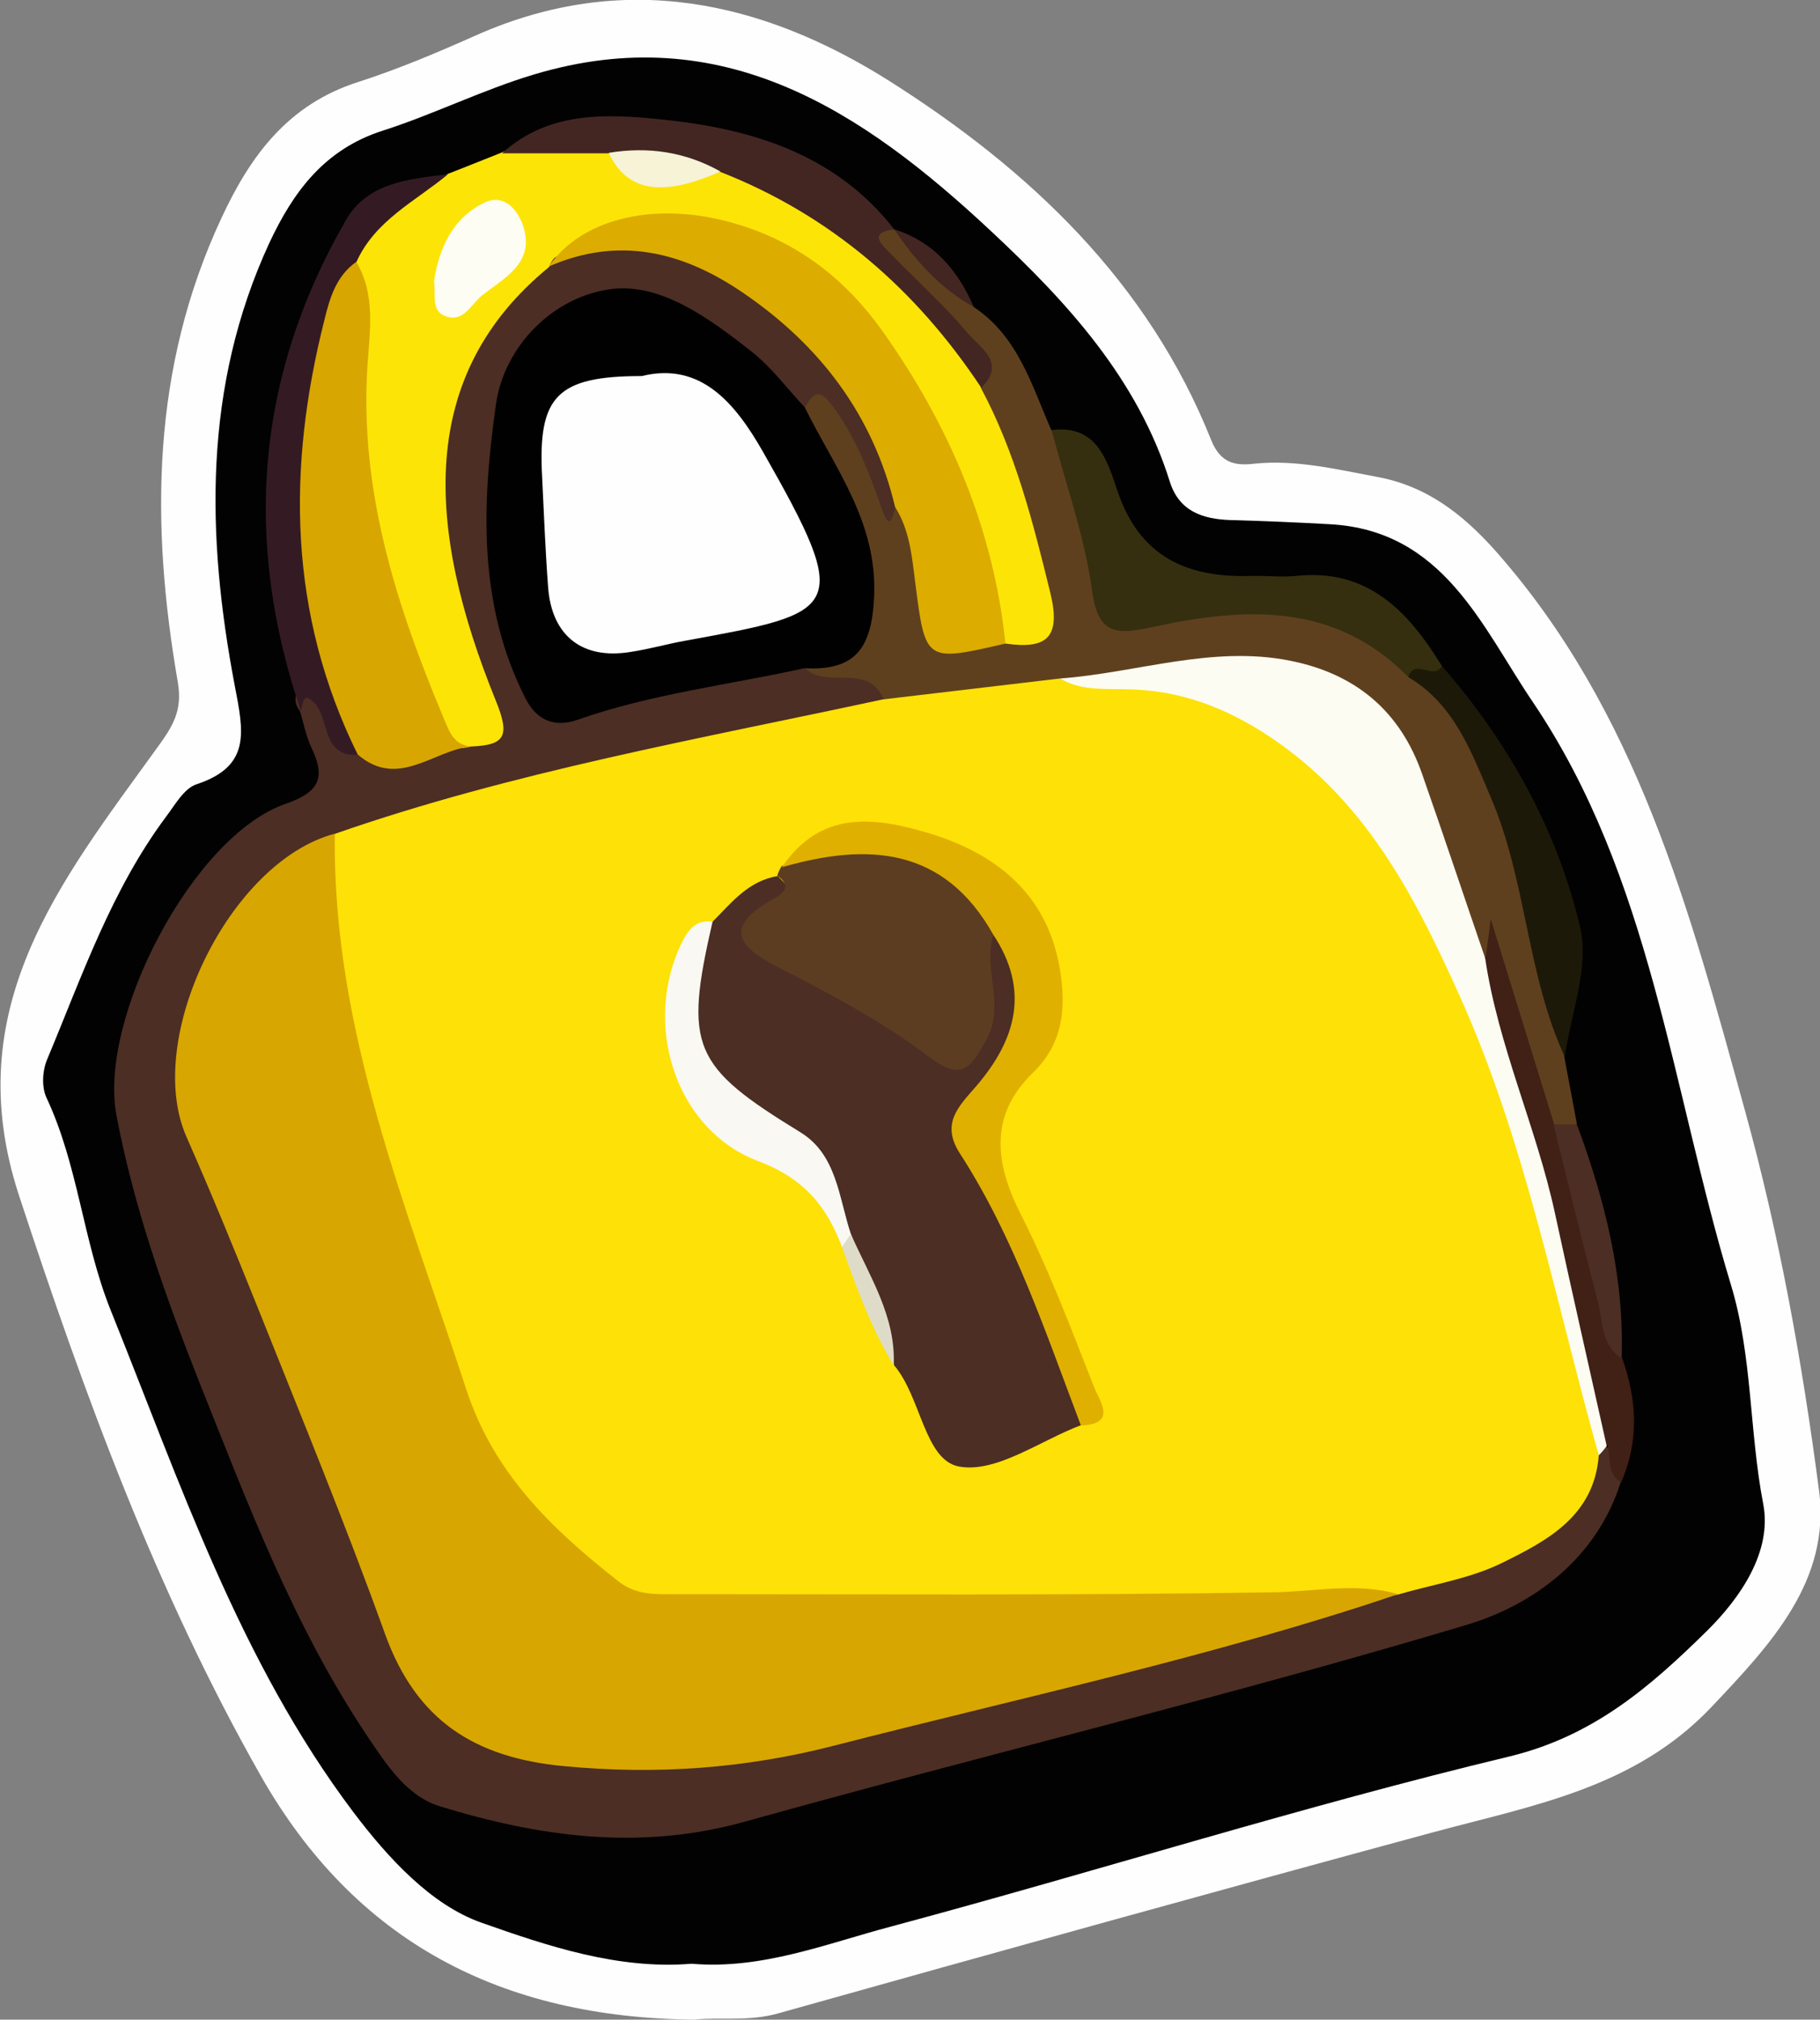 <?xml version="1.0" encoding="utf-8"?>
<!-- Generator: Adobe Illustrator 23.0.2, SVG Export Plug-In . SVG Version: 6.00 Build 0)  -->
<svg version="1.1" id="Camada_1" xmlns="http://www.w3.org/2000/svg" xmlns:xlink="http://www.w3.org/1999/xlink" x="0px" y="0px"
	 viewBox="0 0 39.08 43.34" style="enable-background:new 0 0 39.08 43.34;" xml:space="preserve">
<rect x="0" y="0" width="39.08" height="43.34" fill="#808080" stroke="none"/>
<style type="text/css">
	.st0{fill:#FEFEFE;}
	.st1{fill:#020202;}
	.st2{fill:#4C2E24;}
	.st3{fill:#FDE407;}
	.st4{fill:#5F401E;}
	.st5{fill:#352F0F;}
	.st6{fill:#341B23;}
	.st7{fill:#432622;}
	.st8{fill:#1D1909;}
	.st9{fill:#412016;}
	.st10{fill:#FEE106;}
	.st11{fill:#D8A600;}
	.st12{fill:#010101;}
	.st13{fill:#FCFCF3;}
	.st14{fill:#DCAC00;}
	.st15{fill:#D8A601;}
	.st16{fill:#FEFDF4;}
	.st17{fill:#F6F3D7;}
	.st18{fill:#5D3D21;}
	.st19{fill:#E0B001;}
	.st20{fill:#F9F8F2;}
	.st21{fill:#DEDCC8;}
</style>
<g>
	<path class="st0" d="M14.91,43.34c-4.15-0.04-7.29-1.67-9.32-5.25c-2.23-3.93-3.77-8.14-5.18-12.43c-1.32-4.02,0.89-6.74,2.94-9.58
		c0.36-0.49,0.57-0.82,0.47-1.43c-0.59-3.4-0.57-6.74,0.93-9.96c0.63-1.36,1.44-2.45,2.94-2.93c0.87-0.28,1.72-0.64,2.55-1.01
		c3.15-1.39,6.12-0.74,8.86,0.99c3,1.9,5.55,4.3,6.91,7.71c0.2,0.49,0.51,0.55,0.93,0.5c0.89-0.09,1.75,0.12,2.61,0.28
		c1.06,0.19,1.84,0.78,2.57,1.6c3.04,3.44,4.16,7.7,5.34,11.97c0.75,2.7,1.24,5.44,1.6,8.19c0.25,1.93-1.04,3.3-2.3,4.63
		c-1.65,1.75-3.84,2.12-5.99,2.7c-4.69,1.27-9.37,2.57-14.04,3.88C16.08,43.39,15.44,43.28,14.91,43.34z"/>
	<path class="st1" d="M14.85,42.14c-1.58,0.13-3.09-0.38-4.51-0.88c-1.08-0.38-2-1.38-2.75-2.37c-2.45-3.25-3.72-7.07-5.22-10.79
		c-0.59-1.48-0.69-3.09-1.37-4.54c-0.11-0.23-0.09-0.58,0.01-0.82c0.75-1.79,1.38-3.64,2.56-5.22c0.19-0.25,0.38-0.6,0.65-0.69
		c1.18-0.39,1.01-1.13,0.82-2.12c-0.61-3.21-0.68-6.41,0.74-9.49C6.3,4.11,6.97,3.2,8.23,2.8c1.09-0.35,2.13-0.87,3.23-1.2
		c4.06-1.22,7.07,0.79,9.82,3.36c1.63,1.52,3.15,3.17,3.84,5.38c0.2,0.63,0.7,0.8,1.3,0.82c0.72,0.02,1.43,0.05,2.15,0.09
		c2.43,0.14,3.25,2.2,4.34,3.81c2.55,3.77,2.98,8.3,4.26,12.52c0.46,1.52,0.39,3.13,0.69,4.69c0.2,1.03-0.5,2.03-1.21,2.73
		c-1.2,1.18-2.42,2.25-4.23,2.69c-4.46,1.07-8.84,2.46-13.28,3.65C17.74,41.71,16.36,42.27,14.85,42.14z"/>
	<path class="st2" d="M34.8,31.81c-0.52,1.64-1.87,2.62-3.28,3.05C26.38,36.4,21.16,37.65,16,39.09c-2.26,0.63-4.41,0.33-6.56-0.33
		c-0.71-0.22-1.14-0.89-1.55-1.5c-1.59-2.37-2.58-5.02-3.63-7.65c-0.73-1.85-1.39-3.72-1.76-5.68c-0.39-2.07,1.64-5.99,3.63-6.68
		c0.72-0.25,0.87-0.55,0.56-1.2c-0.12-0.25-0.17-0.53-0.25-0.79c-0.1-0.13-0.14-0.3-0.03-0.42c0.18-0.18,0.34-0.04,0.48,0.1
		c0.35,0.35,0.39,0.94,0.94,1.13c0.82,0.25,1.53-0.08,2.26-0.38c0.42-0.47,0.07-0.91-0.07-1.34c-0.4-1.21-0.69-2.44-0.77-3.72
		c-0.12-2.18,0.74-3.85,2.44-5.14c1.62-0.72,3.12-0.41,4.49,0.6c1.61,1.19,2.85,2.64,3.22,4.69c-0.01,0.24-0.03,0.52-0.29,0.59
		c-0.29,0.07-0.39-0.21-0.49-0.42c-0.22-0.47-0.36-0.96-0.6-1.42c-0.21-0.4-0.42-0.77-0.96-0.71C16.25,8.24,15.64,7.39,14.61,7
		c-1.66-0.63-3.2-0.1-3.55,1.65c-0.37,1.86-0.47,3.78,0.3,5.63c0.31,0.73,0.76,0.94,1.5,0.71c1.45-0.44,2.92-0.78,4.44-0.85
		c0.61,0.2,1.54-0.17,1.67,0.92c-0.39,0.4-0.92,0.44-1.43,0.55c-3.43,0.78-6.88,1.46-10.23,2.56c-2.29,0.78-3.87,4.23-2.93,6.37
		c1.44,3.26,2.72,6.57,3.95,9.91c0.69,1.86,1.73,2.98,3.86,3.17c1.83,0.16,3.59,0.04,5.34-0.38c4.12-1,8.22-2.06,12.3-3.19
		c0.73-0.2,1.44-0.44,2.15-0.7c1.09-0.39,1.74-1.2,2.2-2.21c0.09-0.08,0.2-0.11,0.32-0.09C34.81,31.22,34.77,31.53,34.8,31.81z"/>
	<path class="st3" d="M11.79,5.73c-2.84,2.32-2.65,5.59-1.15,9.29c0.32,0.78,0.21,0.97-0.53,1c-0.83,0.21-0.9-0.5-1.09-0.96
		c-0.9-2.26-1.63-4.55-1.46-7.04C7.61,7.3,7.6,6.58,7.48,5.87c0.03-1.39,1.15-1.69,2.14-2.14c0.39-0.15,0.78-0.31,1.16-0.46
		c0.64-0.3,1.3-0.39,1.99-0.24c0.74,0.67,1.6,0.74,2.53,0.51c1.1-0.1,1.86,0.63,2.68,1.15c1.43,0.91,2.59,2.11,3.38,3.63
		c0.75,1.38,1.27,2.85,1.49,4.4c0.16,1.09-0.09,1.3-1.25,1.21c-0.39-0.29-0.5-0.71-0.54-1.15c-0.2-2.1-1.27-3.83-2.4-5.52
		c-1.74-2.62-5.1-2.73-6.75-1.73C11.86,5.58,11.82,5.65,11.79,5.73z"/>
	<path class="st4" d="M21.59,13.81c0.89,0.13,1.2-0.13,0.96-1.1c-0.37-1.51-0.75-3.01-1.49-4.39c-0.05-0.92-0.77-1.4-1.32-1.99
		c-0.32-0.35-0.74-0.62-0.96-1.03c-0.23-0.42-0.04-0.58,0.41-0.38l0,0C19.85,5.4,20.37,6,20.91,6.59c0.95,0.63,1.24,1.67,1.66,2.63
		c0.77,0.81,0.83,1.89,1.06,2.89c0.19,0.83,0.55,1.2,1.41,0.96c0.23-0.06,0.49,0,0.71-0.07c1.81-0.54,3.28,0.12,4.63,1.25
		c1.05,0.7,1.55,1.78,1.97,2.9c0.66,1.78,1,3.65,1.24,5.53c0.09,0.48,0.18,0.96,0.27,1.44c-0.15,0.14-0.32,0.16-0.51,0.11
		c-0.91-1.06-0.96-2.42-1.28-3.69c-0.02-0.07,0.06-0.16-0.05-0.2c-0.02,0.13-0.09,0.2-0.21,0.24c-0.54-0.28-0.51-0.86-0.68-1.33
		c-0.29-0.78-0.5-1.59-0.82-2.36c-0.74-1.8-2.23-2.71-4.16-2.45c-1.14,0.15-2.3,0.15-3.42,0.43c-0.85,0.12-1.7,0.25-2.55,0.36
		c-0.43,0.06-0.86,0.14-1.21-0.22c-0.32-0.81-1.21-0.21-1.68-0.67c1.24-0.85,1.45-1.97,0.77-3.57c-0.28-0.66-1.02-1.16-0.77-2.03
		c0.17-0.3,0.29-0.42,0.57-0.05c0.51,0.68,0.8,1.44,1.07,2.22c0.18,0.52,0.23,0.2,0.3-0.04c0.56,0.12,0.63,0.63,0.63,1.02
		C19.85,13.1,20.3,13.82,21.59,13.81z"/>
	<path class="st5" d="M30.24,14.53c-1.59-1.62-3.53-1.5-5.51-1.07c-0.75,0.16-1.15,0.17-1.28-0.78c-0.16-1.17-0.57-2.3-0.87-3.45
		c0.99-0.13,1.2,0.68,1.42,1.32c0.48,1.41,1.5,1.85,2.86,1.81c0.32-0.01,0.64,0.03,0.96,0c1.55-0.17,2.42,0.76,3.14,1.93
		C30.89,14.48,30.89,14.48,30.24,14.53z"/>
	<path class="st6" d="M9.62,3.74c-0.7,0.58-1.57,0.99-1.97,1.89c-0.87,2.55-1.07,5.14-0.6,7.8c0.17,0.94,0.76,1.77,0.63,2.77
		c-0.87,0.04-0.54-0.97-1.07-1.22C6.59,14.96,6.53,15,6.52,15.03c-0.03,0.07-0.04,0.15-0.06,0.23C5.22,11.6,5.49,8.08,7.43,4.72
		C7.89,3.92,8.78,3.84,9.62,3.74z"/>
	<path class="st7" d="M19.2,4.92c-0.57,0.08-0.27,0.32-0.08,0.52c0.55,0.57,1.15,1.1,1.66,1.71c0.26,0.31,0.84,0.63,0.29,1.17
		c-1.4-2.11-3.23-3.7-5.6-4.63c-0.83,0.01-1.65,0.02-2.4-0.4c-0.76,0-1.53,0-2.29,0c0.99-0.9,2.22-0.85,3.39-0.73
		C16.1,2.75,17.93,3.29,19.2,4.92z"/>
	<path class="st8" d="M30.24,14.53c0.13-0.42,0.56,0.08,0.72-0.24c1.43,1.64,2.48,3.52,2.97,5.61c0.2,0.86-0.2,1.85-0.33,2.78
		c-0.82-1.77-0.82-3.78-1.59-5.57C31.59,16.13,31.23,15.12,30.24,14.53z"/>
	<path class="st9" d="M31.9,20.56c0.02-0.15,0.04-0.31,0.11-0.84c0.52,1.68,0.94,3.04,1.36,4.4c0.88,1.12,0.85,2.51,1.18,3.8
		c0.1,0.41-0.01,0.86,0.28,1.22c0.32,0.89,0.37,1.78-0.02,2.67c-0.31-0.18-0.21-0.51-0.29-0.78c-0.31-0.29-0.42-0.67-0.5-1.06
		c-0.53-2.57-1.24-5.09-2.01-7.6C31.83,21.79,31.48,21.19,31.9,20.56z"/>
	<path class="st2" d="M34.82,29.15c-0.45-0.29-0.4-0.8-0.51-1.22c-0.33-1.26-0.64-2.53-0.95-3.8c0.17,0,0.33,0,0.5,0
		C34.46,25.75,34.88,27.4,34.82,29.15z"/>
	<path class="st7" d="M20.91,6.59c-0.72-0.4-1.26-1-1.71-1.67C20.05,5.19,20.57,5.8,20.91,6.59z"/>
	<path class="st10" d="M18.95,15.01c1.27-0.15,2.54-0.3,3.81-0.45c0.11,0.05,0.22,0.11,0.34,0.09c3.64-0.56,5.83,1.47,7.4,4.33
		c2.09,3.81,3.1,8,3.83,12.25c-0.1,1.3-1.1,1.83-2.08,2.31c-0.69,0.34-1.49,0.46-2.24,0.68c-5.21,0.66-10.43,0.33-15.65,0.28
		c-1.9-0.02-3.22-1.52-3.97-3.11c-1.72-3.62-2.86-7.45-3.49-11.42c-0.11-0.69-0.2-1.44,0.3-2.08C11.02,16.56,15,15.86,18.95,15.01z"
		/>
	<path class="st11" d="M7.19,17.89c-0.06,4.2,1.54,8,2.81,11.89c0.59,1.83,1.84,3.02,3.26,4.14c0.31,0.25,0.64,0.29,1,0.29
		c4.35,0,8.7,0.03,13.06-0.04c0.9-0.01,1.8-0.22,2.7,0.04c-3.97,1.34-8.06,2.21-12.11,3.25c-1.9,0.49-3.82,0.63-5.8,0.44
		c-1.92-0.18-3.17-0.98-3.84-2.83c-0.85-2.36-1.81-4.69-2.74-7.02c-0.49-1.22-0.99-2.44-1.52-3.64C3.07,22.31,4.92,18.49,7.19,17.89
		z"/>
	<path class="st12" d="M17.28,8.74c0.64,1.3,1.56,2.45,1.49,4.06c-0.05,1.11-0.4,1.6-1.5,1.54c-1.63,0.36-3.29,0.55-4.88,1.11
		c-0.44,0.15-0.84,0.05-1.1-0.45c-1.04-2.03-0.94-4.21-0.64-6.33c0.18-1.25,1.24-2.32,2.5-2.47c1.06-0.12,2.09,0.64,2.97,1.33
		C16.57,7.88,16.9,8.34,17.28,8.74z"/>
	<path class="st13" d="M34.33,31.23c-0.94-3.33-1.57-6.74-3.02-9.93c-0.96-2.13-2.01-4.13-4.03-5.48c-0.96-0.64-1.96-1.02-3.12-1.03
		c-0.47-0.01-0.96,0.03-1.4-0.23c1.65-0.12,3.27-0.72,4.95-0.38c1.4,0.28,2.36,1.08,2.83,2.44c0.46,1.31,0.9,2.63,1.35,3.94
		c0.28,1.89,1.1,3.63,1.5,5.48c0.36,1.67,0.74,3.33,1.11,4.99C34.45,31.1,34.39,31.17,34.33,31.23z"/>
	<path class="st14" d="M21.59,13.81c-1.73,0.4-1.72,0.4-1.94-1.33c-0.07-0.55-0.12-1.11-0.43-1.6c-0.47-1.97-1.61-3.47-3.27-4.6
		c-1.29-0.88-2.66-1.22-4.17-0.56c0.73-1.06,2.36-1.43,4.08-0.9c1.31,0.4,2.32,1.2,3.1,2.3C20.39,9.14,21.33,11.34,21.59,13.81z"/>
	<path class="st15" d="M7.68,16.19c-1.49-3.02-1.52-6.15-0.71-9.34C7.08,6.4,7.22,5.92,7.65,5.62c0.42,0.7,0.29,1.49,0.24,2.23
		c-0.17,2.67,0.61,5.11,1.62,7.52c0.13,0.3,0.21,0.61,0.6,0.65C9.3,16.1,8.55,16.94,7.68,16.19z"/>
	<path class="st16" d="M9.32,6.03c0.11-0.71,0.4-1.36,1.1-1.69c0.4-0.18,0.69,0.15,0.81,0.5c0.27,0.8-0.4,1.12-0.88,1.5
		c-0.23,0.18-0.39,0.58-0.77,0.45C9.25,6.68,9.36,6.33,9.32,6.03z"/>
	<path class="st17" d="M13.07,3.28c0.85-0.14,1.65-0.02,2.4,0.4C14.21,4.24,13.46,4.11,13.07,3.28z"/>
	<path class="st2" d="M23.22,30.58c-0.88,0.33-1.83,1.04-2.63,0.89c-0.74-0.14-0.81-1.49-1.39-2.17c-0.24-0.97-0.71-1.86-1.06-2.79
		c-0.27-1.05-0.9-1.77-1.86-2.33c-1.63-0.95-1.98-2.75-0.98-4.4c0.41-0.41,0.77-0.88,1.4-0.98c0.32,0.32,0.37,0.38,0.1,0.64
		c-0.59,0.56-0.28,0.83,0.24,1.16c0.9,0.58,1.82,1.12,2.77,1.61c0.83,0.43,1.11,0.29,1.23-0.61c0.05-0.36-0.04-0.71-0.05-1.06
		c-0.01-0.29,0.01-0.58,0.43-0.53c0.86,0.98,0.97,1.85,0.09,3c-0.7,0.91-0.7,1.66-0.12,2.6c0.76,1.23,1.19,2.61,1.71,3.95
		C23.22,29.88,23.43,30.21,23.22,30.58z"/>
	<path class="st18" d="M21.33,20.06c-0.23,0.74,0.27,1.53-0.16,2.27c-0.31,0.53-0.48,0.91-1.22,0.35c-1-0.76-2.14-1.36-3.27-1.94
		c-0.94-0.48-1.06-0.89-0.09-1.44c0.21-0.12,0.44-0.26,0.1-0.51c0.02-0.07,0.05-0.13,0.09-0.2c1.53-0.91,3.14-0.72,4.19,0.51
		C21.2,19.38,21.48,19.64,21.33,20.06z"/>
	<path class="st19" d="M21.33,20.06c-1.06-1.89-2.7-1.98-4.54-1.45c0.84-1.24,2-1.08,3.19-0.72c1.52,0.47,2.58,1.4,2.8,3.05
		c0.1,0.75,0.03,1.47-0.6,2.08c-0.93,0.9-0.83,1.91-0.27,3.02c0.61,1.2,1.09,2.47,1.58,3.72c0.11,0.29,0.52,0.8-0.28,0.83
		c-0.76-2-1.43-4.03-2.6-5.84c-0.42-0.65-0.01-1.02,0.35-1.44C21.83,22.3,22.11,21.24,21.33,20.06z"/>
	<path class="st20" d="M15.3,19.78c-0.62,2.69-0.43,3.1,1.89,4.52c0.78,0.48,0.82,1.4,1.08,2.18c0.08,0.19,0.02,0.28-0.19,0.28
		c-0.33-0.87-0.8-1.46-1.79-1.84c-1.82-0.68-2.51-3-1.63-4.73C14.8,19.92,14.97,19.73,15.3,19.78z"/>
	<path class="st21" d="M18.08,26.76c0.06-0.09,0.13-0.19,0.19-0.28c0.4,0.91,0.97,1.77,0.92,2.82
		C18.71,28.51,18.39,27.63,18.08,26.76z"/>
	<path class="st0" d="M13.78,8.07c1.26-0.31,2,0.57,2.6,1.62c1.95,3.42,1.68,3.45-1.67,4.06c-0.39,0.07-0.77,0.18-1.17,0.24
		c-1.03,0.17-1.69-0.34-1.77-1.38c-0.06-0.79-0.09-1.59-0.13-2.39C11.55,8.51,11.95,8.07,13.78,8.07z"/>
</g>
</svg>
